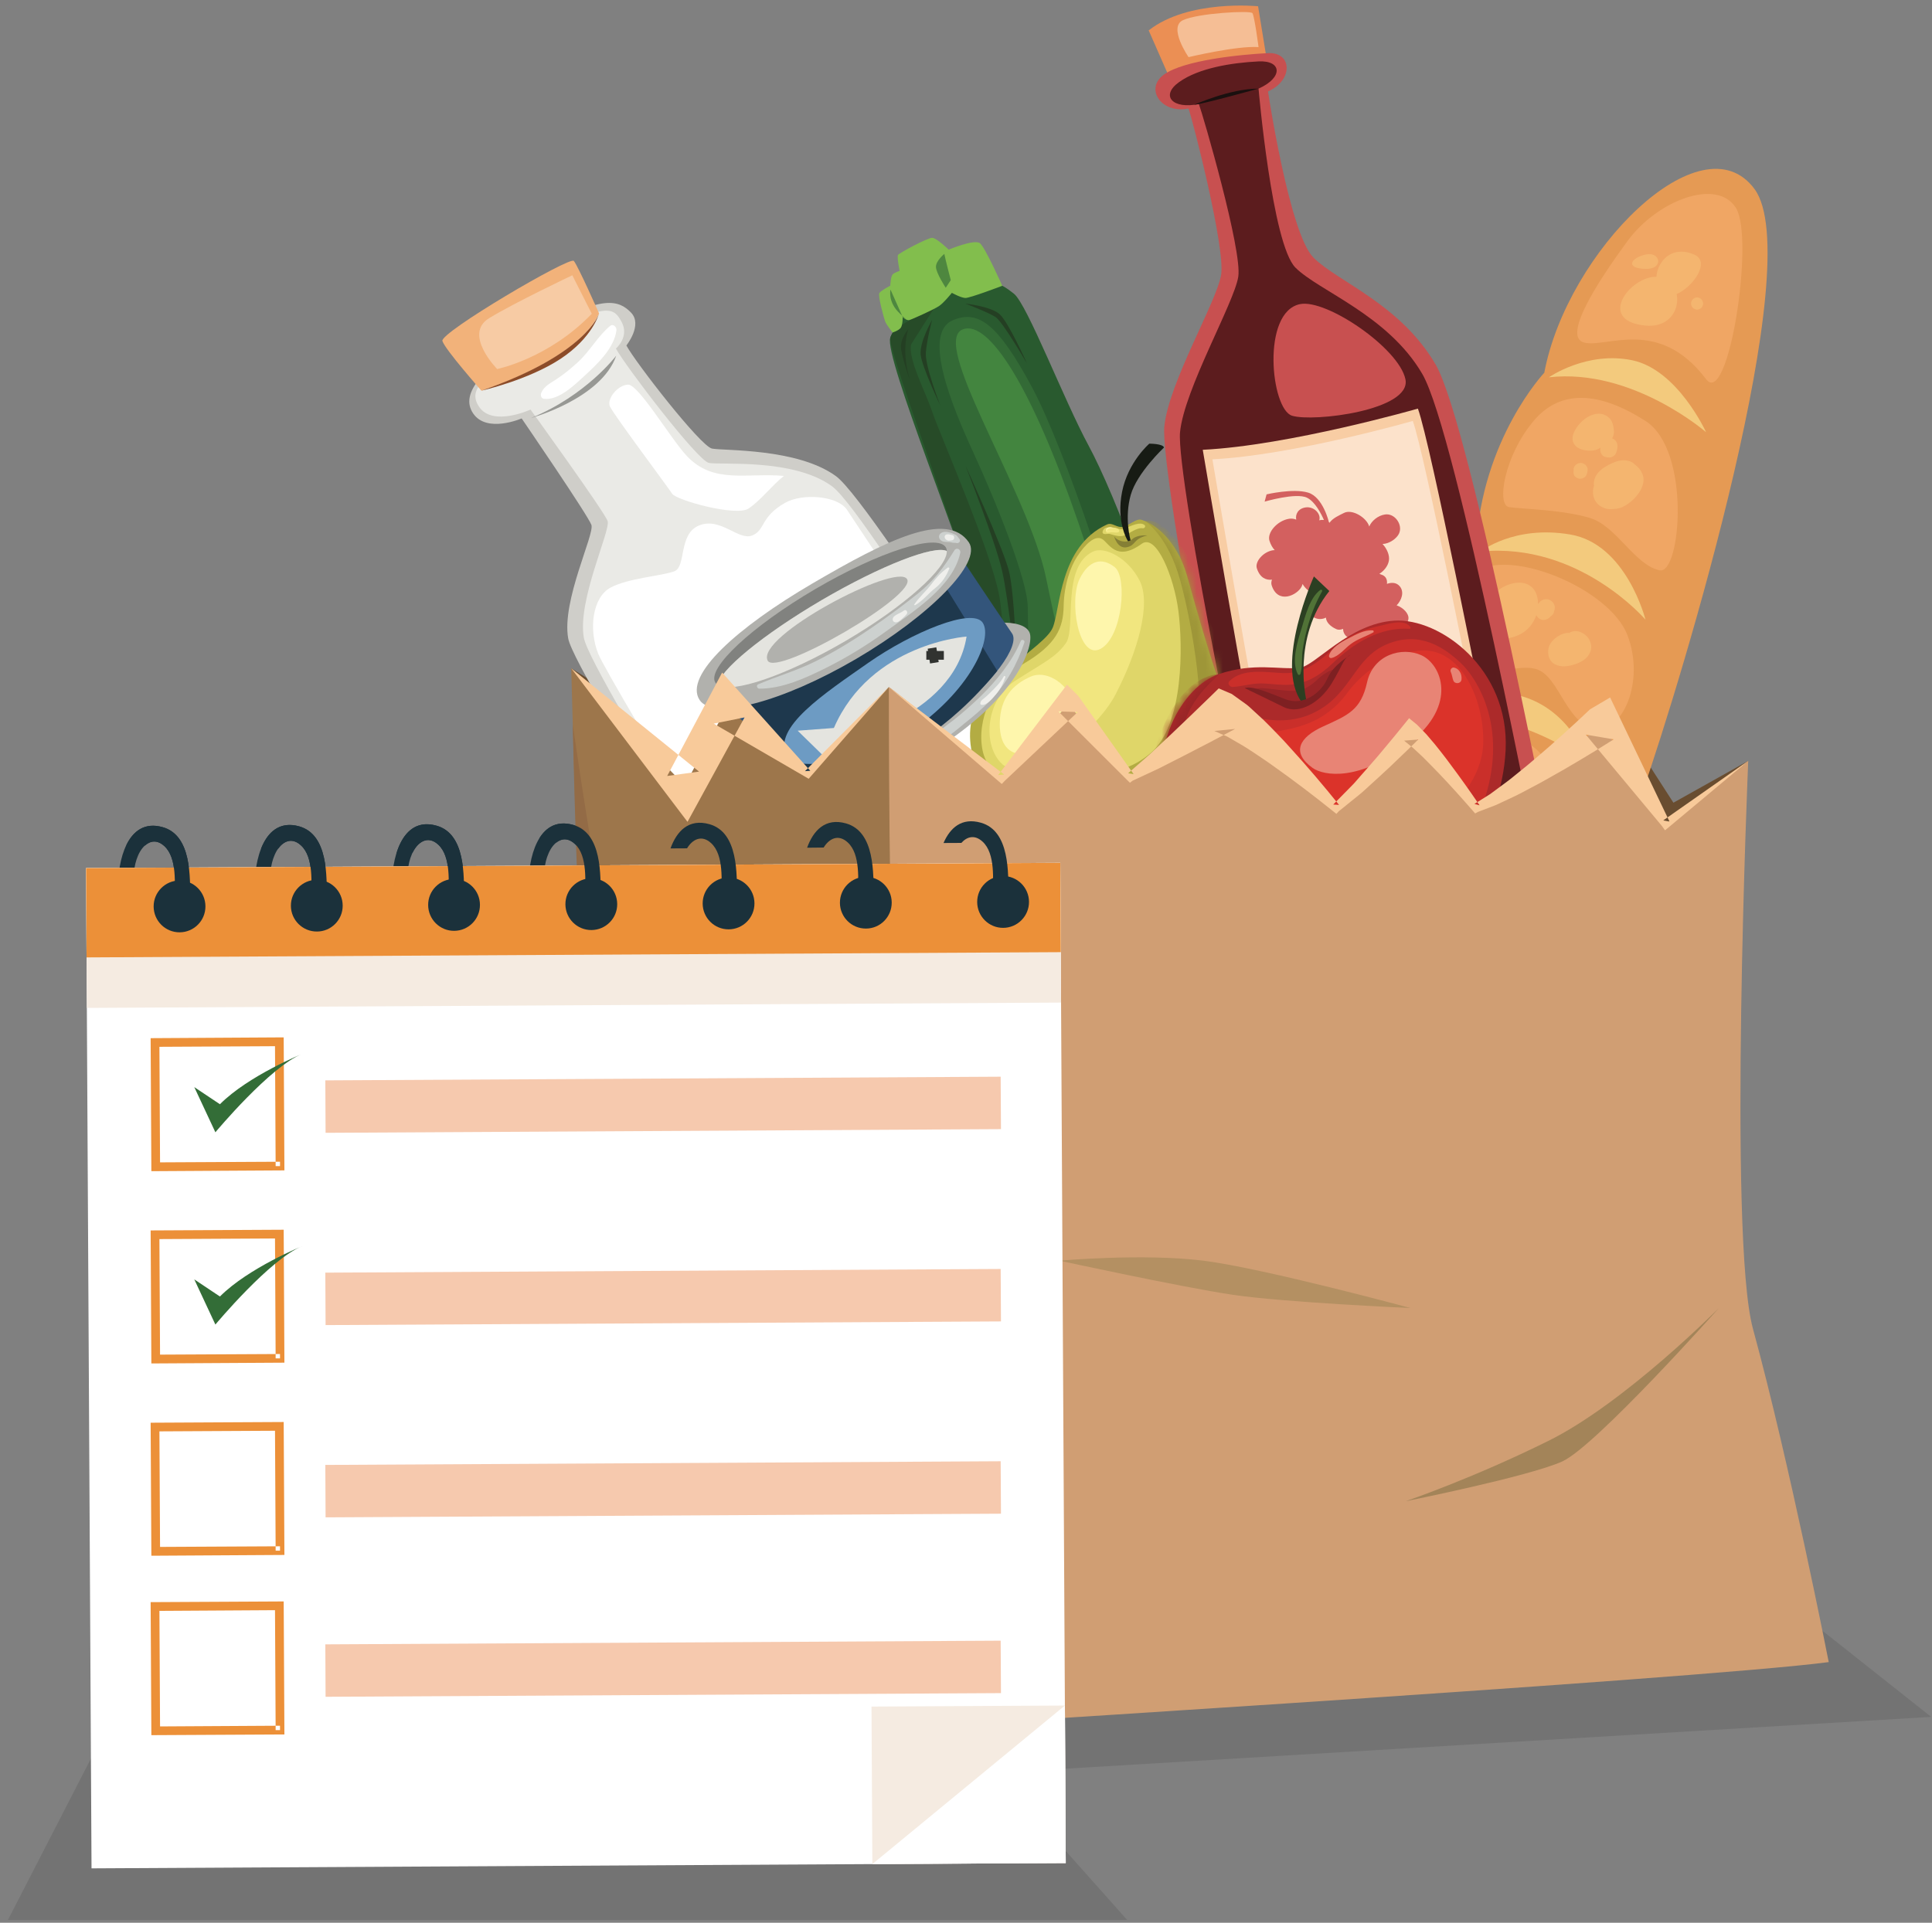 <?xml version="1.0" encoding="UTF-8" standalone="no"?>
<svg width="221px" height="220px" viewBox="0 0 221 220" version="1.1" xmlns="http://www.w3.org/2000/svg" xmlns:xlink="http://www.w3.org/1999/xlink">
    <rect x="0" y="0" width="221" height="220" fill="#808080" stroke="none"/>
    <!-- Generator: sketchtool 3.6.1 (26313) - http://www.bohemiancoding.com/sketch -->
    <title>7BE8AAA9-47BB-4FCC-A92C-7EBDAE244AE0</title>
    <desc>Created with sketchtool.</desc>
    <defs>
        <path id="path-1" d="M16.54,0.848 C16.048,1.058 15.513,1.485 15.114,1.56 C14.744,1.63 14.451,1.52 14.18,1.41 C13.864,1.27 13.579,1.14 13.236,1.3 C7.755,3.81 7.927,10.98 7.038,13.09 C6.367,14.692 2.647,16.842 0.084,19.672 L0.084,32.292 C1.023,33.619 2.075,34.757 2.956,35.65 C5.326,38.06 8.273,36.59 10.522,36.28 C12.771,35.97 13.031,37.93 14.553,37.98 C16.074,38.03 19.225,38.06 22.946,34.55 C26.666,31.03 28.937,26.42 27.269,22.52 C25.601,18.62 23.54,11.21 22.382,7.11 C21.514,4.026 19.529,1.635 17.45,0.848 L16.54,0.848 L16.54,0.848 Z"></path>
        <path id="path-3" d="M37.504,0.42 C37.844,0.936 38.156,1.482 38.434,2.056 L38.434,15.874 C36.156,22.066 31.653,26.76 28.616,27.67 C24.543,28.9 22.991,27.66 22.134,27.56 C21.277,27.45 20.309,29.53 17.094,30.07 C13.879,30.6 4.246,24.15 1.42,16.59 C-1.408,9.04 2.89,1.81 7.018,0.42 C7.018,0.42 7.019,0.42 7.019,0.42 L37.504,0.42 L37.504,0.42 Z"></path>
    </defs>
    <g id="Welcome" stroke="none" stroke-width="1" fill="none" fill-rule="evenodd">
        <g id="2-Giving-is-encouraging-" transform="translate(-913, -658)">
            <g id="screen2_left_vector" transform="translate(913, 657)">
                <g id="Group-68" transform="translate(0.385, 0.715)">
                    <path d="M128.546,219.96 L0.525,219.96 L13.135,195.43 L198.926,179.62 L220.525,196.73 L113.565,203.13 L128.546,219.96" id="Fill-1" fill="#000000" opacity="0.1"></path>
                    <path d="M21.372,103.32 C21.364,100.66 21.544,95.87 18.229,94.93 C14.129,93.76 13.038,99 13.141,101.92 C13.181,103.07 14.961,103.06 14.919,101.91 C14.872,100.57 14.874,99.4 15.418,98.15 C15.985,96.85 17.175,95.96 18.413,97.09 C19.917,98.47 19.589,101.5 19.591,103.33 C19.595,104.48 21.375,104.47 21.372,103.32" id="Fill-3" fill="#1B313B"></path>
                    <path d="M36.998,103.24 C36.99,100.57 37.17,95.79 33.855,94.84 C29.755,93.68 28.664,98.92 28.771,101.84 C28.81,102.98 30.587,102.98 30.546,101.83 C30.498,100.49 30.501,99.31 31.047,98.07 C31.612,96.77 32.802,95.87 34.039,97.01 C35.543,98.38 35.213,101.42 35.22,103.25 C35.224,104.39 37.001,104.38 36.998,103.24" id="Fill-4" fill="#1B313B"></path>
                    <path d="M52.699,103.15 C52.691,100.49 52.874,95.7 49.556,94.76 C45.456,93.59 44.365,98.83 44.469,101.75 C44.511,102.9 46.288,102.89 46.246,101.74 C46.199,100.4 46.204,99.23 46.745,97.98 C47.312,96.69 48.503,95.79 49.74,96.92 C51.244,98.3 50.916,101.33 50.921,103.16 C50.924,104.31 52.702,104.3 52.699,103.15" id="Fill-5" fill="#1B313B"></path>
                    <path d="M68.325,103.07 C68.317,100.4 68.497,95.62 65.182,94.67 C61.085,93.51 59.991,98.75 60.098,101.67 C60.137,102.81 61.916,102.81 61.873,101.66 C61.825,100.32 61.827,99.14 62.374,97.9 C62.939,96.6 64.129,95.7 65.366,96.84 C66.87,98.21 66.541,101.25 66.547,103.08 C66.551,104.22 68.328,104.21 68.325,103.07" id="Fill-6" fill="#1B313B"></path>
                    <path d="M83.914,102.98 C83.91,100.32 84.089,95.53 80.774,94.59 C76.674,93.42 75.58,98.66 75.687,101.58 C75.726,102.73 77.506,102.72 77.464,101.57 C77.417,100.23 77.419,99.06 77.961,97.81 C78.528,96.52 79.719,95.62 80.958,96.75 C82.463,98.12 82.133,101.16 82.137,102.99 C82.14,104.14 83.917,104.13 83.914,102.98" id="Fill-7" fill="#1B313B"></path>
                    <path d="M99.541,102.9 C99.536,100.23 99.713,95.45 96.397,94.5 C92.3,93.34 91.21,98.58 91.313,101.5 C91.353,102.64 93.132,102.64 93.091,101.49 C93.041,100.15 93.046,98.97 93.59,97.73 C94.154,96.43 95.345,95.54 96.581,96.67 C98.086,98.04 97.759,101.08 97.763,102.91 C97.766,104.05 99.544,104.04 99.541,102.9" id="Fill-8" fill="#1B313B"></path>
                    <path d="M114.966,102.82 C114.958,100.15 115.14,95.36 111.822,94.42 C107.725,93.25 106.635,98.49 106.738,101.42 C106.778,102.56 108.554,102.55 108.513,101.41 C108.466,100.07 108.471,98.89 109.015,97.64 C109.579,96.35 110.77,95.45 112.006,96.58 C113.511,97.96 113.184,100.99 113.188,102.82 C113.191,103.97 114.968,103.96 114.966,102.82" id="Fill-9" fill="#1B313B"></path>
                    <path d="M199.594,87.34 L191.036,92.13 L185.257,83.16 L179.77,92.73 L189.682,98.83 L199.594,87.34" id="Fill-10" fill="#694D30"></path>
                    <path d="M64.958,76.75 L77.94,84.81 L84.758,75.58 L95.276,96.18 C95.276,96.18 79.921,101.69 64.958,76.75" id="Fill-11" fill="#694D30"></path>
                    <path d="M162.4,126.12 C172.778,128.81 182.332,105.76 187.315,91.46 C192.298,77.16 206.381,30.147 200.314,21.915 C194.248,13.682 178.866,29.064 176.266,42.93 C176.266,42.93 169.117,50.51 168.467,62.86 C168.467,62.86 161.75,68.06 162.4,80.84 C162.4,80.84 156.767,89.73 158.5,99.04 C158.5,99.04 149.834,122.87 162.4,126.12" id="Fill-12" fill="#E59A54"></path>
                    <path d="M176.792,43.456 C176.792,43.456 181.125,40.423 186.325,41.506 C191.524,42.589 194.774,49.74 194.774,49.74 C194.774,49.74 186.325,42.372 176.792,43.456" id="Fill-13" fill="#F3CA7D"></path>
                    <path d="M168.992,63.39 C168.992,63.39 172.77,60.35 179.223,61.44 C185.675,62.52 187.841,71.19 187.841,71.19 C187.841,71.19 180.258,62.3 168.992,63.39" id="Fill-14" fill="#F3CA7D"></path>
                    <path d="M162.926,81.37 C162.926,81.37 175.925,74.22 181.558,87.87 C181.558,87.87 175.709,82.24 162.926,81.37" id="Fill-15" fill="#F3CA7D"></path>
                    <path d="M158.5,99.04 C158.5,99.04 169.55,95.37 171.716,104.57 C171.716,104.57 167.6,100.13 158.5,99.04" id="Fill-16" fill="#F3CA7D"></path>
                    <path d="M194.774,43.672 C197.319,47.038 200.352,27.541 198.186,24.074 C196.019,20.608 189.196,23.207 185.783,27.865 C182.37,32.524 178.254,38.871 180.854,39.489 C183.453,40.107 189.379,36.537 194.774,43.672" id="Fill-17" fill="#F0A664"></path>
                    <path d="M189.48,65.54 C191.875,66.01 193.096,51.8 187.841,48.45 C182.587,45.089 178.129,44.772 175.041,48.45 C171.67,52.46 170.78,58.09 172.242,58.31 C173.704,58.52 178.439,58.62 181.488,59.55 C184.537,60.47 186.623,64.97 189.48,65.54" id="Fill-18" fill="#F0A664"></path>
                    <path d="M182.224,83.68 C185.172,84.03 187.815,78.32 185.783,72.97 C183.751,67.62 172.178,62.84 168.257,65.82 C164.336,68.8 163.662,74.88 165.108,76.88 C166.554,78.89 172.872,75.96 175.454,76.88 C178.037,77.8 178.828,83.28 182.224,83.68" id="Fill-19" fill="#F0A664"></path>
                    <path d="M175.453,100.8 C177.609,100.89 181.558,87.21 172.242,84.29 C162.926,81.37 161.239,86.04 160.972,90.15 C160.705,94.27 161.829,97.01 164.408,96.18 C166.988,95.35 171.137,100.62 175.453,100.8" id="Fill-20" fill="#F0A664"></path>
                    <path d="M159.296,122.33 C162.858,124.86 173.949,113.12 173.299,109.44 C172.649,105.75 164.272,100.35 160.055,102.11 C155.837,103.88 156.409,120.28 159.296,122.33" id="Fill-21" fill="#F0A664"></path>
                    <path d="M187.841,37.539 C192.138,37.949 192.527,32.537 189.48,31.989 C186.432,31.44 181.938,36.976 187.841,37.539" id="Fill-22" fill="#F4B56F"></path>
                    <path d="M193.419,29.412 C196.008,30.528 191.282,35.473 189.682,33.791 C188.082,32.108 189.845,27.871 193.419,29.412" id="Fill-23" fill="#F4B56F"></path>
                    <path d="M187.841,31.053 C189.981,31.11 189.575,29.009 187.841,29.412 C186.107,29.816 185.513,30.99 187.841,31.053" id="Fill-24" fill="#F4B56F"></path>
                    <path d="M193.451,34.389 C193.624,34.288 193.865,34.288 194.037,34.389 C194.274,34.494 194.435,34.76 194.435,35.015 C194.435,35.392 194.121,35.706 193.744,35.706 C193.368,35.706 193.054,35.392 193.054,35.015 C193.054,34.76 193.214,34.494 193.451,34.389" id="Fill-25" fill="#F4B56F"></path>
                    <path d="M179.534,50.12 C179.94,48.56 182.203,46.745 183.676,48.09 C184.092,48.47 184.177,49.05 184.228,49.57 C184.259,49.89 184.173,50.18 184.022,50.44 C184.133,50.48 184.239,50.54 184.336,50.63 C184.788,51.01 184.656,51.73 184.43,52.2 C184.299,52.46 183.959,52.64 183.67,52.63 C183.539,52.63 183.409,52.6 183.28,52.58 C182.798,52.48 182.599,51.95 182.683,51.52 L182.688,51.51 C182.043,51.97 181.123,51.92 180.411,51.66 C179.76,51.43 179.352,50.82 179.534,50.12" id="Fill-26" fill="#F4B56F"></path>
                    <path d="M184.507,58.49 C184.807,58.47 184.03,58.57 184.507,58.49" id="Fill-27" fill="#F4B56F"></path>
                    <path d="M181.928,55.93 L181.949,55.87 C181.922,55.65 181.933,55.43 181.987,55.2 C182.247,54.12 183.479,53.48 184.422,53.12 C185.133,52.85 186.117,52.85 186.659,53.47 C187.012,53.71 187.307,54.07 187.498,54.54 C187.965,55.69 186.98,57.05 186.131,57.71 C185.764,58 185.355,58.29 184.896,58.41 C184.772,58.45 184.644,58.48 184.512,58.49 L184.507,58.49 C184.45,58.49 184.358,58.5 184.204,58.52 C184.1,58.53 183.998,58.54 183.894,58.54 C183.632,58.55 183.348,58.51 183.102,58.41 C182.053,58.01 181.626,56.99 181.928,55.93" id="Fill-28" fill="#F4B56F"></path>
                    <path d="M179.624,54.13 L179.614,54.06 C179.593,53.62 179.997,53.25 180.42,53.25 C180.838,53.25 181.254,53.62 181.226,54.06 C181.206,54.38 181.09,54.81 180.766,54.96 C180.423,55.13 180.136,55.09 179.837,54.85 C179.625,54.69 179.567,54.38 179.624,54.13" id="Fill-29" fill="#F4B56F"></path>
                    <path d="M169.035,69.46 C169.383,68.94 169.882,68.62 170.427,68.37 C171.823,66.7 175.09,66.1 175.512,68.85 C175.54,69.03 175.552,69.22 175.554,69.4 C175.624,69.31 175.7,69.22 175.777,69.13 C176.066,68.82 176.616,68.74 176.976,68.98 L177.177,69.13 L177.322,69.32 L177.33,69.33 L177.429,69.56 L177.445,69.62 L177.452,69.65 L177.465,69.78 L177.467,69.81 L177.463,69.86 C177.458,69.98 177.432,70.1 177.385,70.22 C177.369,70.38 177.299,70.55 177.162,70.68 L176.969,70.82 C176.793,71.06 176.487,71.22 176.195,71.22 C175.807,71.22 175.517,70.99 175.352,70.67 C175.031,71.63 174.345,72.47 173.404,72.91 C172.074,73.55 169.901,73.74 169.016,72.27 C168.495,71.41 168.47,70.31 169.035,69.46" id="Fill-30" fill="#F4B56F"></path>
                    <path d="M176.747,74.46 C176.85,73.87 177.398,73.36 177.873,73.06 C178.246,72.82 178.694,72.68 179.126,72.7 C179.216,72.64 179.311,72.59 179.411,72.56 C179.999,72.35 180.667,72.64 181.089,73.05 C181.539,73.49 181.771,74.21 181.55,74.82 C181.246,75.65 180.484,76.06 179.679,76.32 C178.95,76.54 178.184,76.66 177.48,76.29 C176.796,75.94 176.624,75.16 176.747,74.46" id="Fill-31" fill="#F4B56F"></path>
                    <path d="M169.181,87.24 C170.128,87.12 171.07,87.87 171.603,88.66 C171.847,88.05 172.299,87.55 173.011,87.43 C173.874,87.28 174.508,87.68 174.988,88.27 C175.104,88.39 175.214,88.52 175.315,88.66 C175.515,88.95 175.667,89.29 175.776,89.66 C175.841,89.81 175.901,89.96 175.956,90.1 C176.289,90.98 176.368,92.34 175.62,92.94 C175.507,93.2 175.371,93.45 175.207,93.66 C174.532,94.54 173.285,94.19 172.649,93.5 C172.306,93.13 172.055,92.71 171.868,92.27 C171.011,94.2 168.453,93.2 167.489,91.81 C166.318,90.12 166.978,87.51 169.181,87.24" id="Fill-32" fill="#F4B56F"></path>
                    <path d="M166.284,89.5 C166.896,89.5 167.08,90.3 166.586,90.62 C166.396,90.74 166.172,90.74 165.981,90.62 C165.488,90.3 165.671,89.5 166.284,89.5" id="Fill-33" fill="#F4B56F"></path>
                    <path d="M160.974,107.21 C161.013,107.01 161.082,106.82 161.163,106.63 C161.219,106.31 161.327,105.98 161.458,105.69 C161.69,105.17 162.106,104.7 162.604,104.32 C162.96,103.84 163.449,103.46 164.034,103.25 C165.057,102.88 166.534,103.43 167.068,104.37 C167.469,105.08 167.288,105.83 166.901,106.46 L167.096,106.46 C167.473,106.5 167.792,106.75 167.792,107.16 C167.792,107.57 167.473,107.82 167.096,107.86 C166.878,107.88 166.692,107.83 166.524,107.71 L166.444,107.64 L166.432,107.63 L166.438,107.63 C166.333,107.54 166.269,107.41 166.244,107.28 C165.802,107.71 165.198,108.15 164.545,108.44 C164.053,108.79 163.517,109.06 162.978,109.17 C161.648,109.45 160.717,108.52 160.974,107.21" id="Fill-34" fill="#F4B56F"></path>
                    <path d="M144.662,7.988 L143.525,1.001 C143.525,1.001 135.563,0.188 131.013,3.763 L133.938,10.425 L144.662,7.988" id="Fill-35" fill="#EB8F54"></path>
                    <path d="M144.662,6.363 C147.426,6.225 147.587,9.45 144.662,10.75 C144.662,10.75 147.1,26.999 149.862,29.762 C152.624,32.524 159.774,35.052 163.836,41.994 C167.898,48.94 177.756,100.61 178.677,104.83 C179.598,109.06 148.4,122.54 144.662,111.82 C140.925,101.09 132.313,54.13 132.801,49.1 C133.288,44.061 138.813,34.799 139.3,31.711 C139.788,28.624 136.05,14 135.563,12.7 C132.476,13.35 130.486,10.425 132.781,8.8 C135.075,7.176 141.412,6.526 144.662,6.363" id="Fill-36" fill="#C85050"></path>
                    <path d="M143.579,7.311 C146.263,7.176 146.42,9.163 143.579,10.425 C143.579,10.425 145.119,28.225 147.802,30.908 C150.484,33.591 158.357,36.317 162.303,43.058 C166.248,49.8 175.545,98.68 176.439,102.78 C177.333,106.88 149.846,118.96 146.216,108.54 C142.587,98.13 134.125,54.63 134.598,49.74 C135.072,44.847 140.787,34.947 141.26,31.948 C141.734,28.95 137.225,13.448 136.752,12.185 C133.753,12.817 132.287,11.238 134.516,9.659 C136.744,8.081 140.423,7.469 143.579,7.311" id="Fill-37" fill="#5C1C1E"></path>
                    <path d="M161.808,47.038 C161.808,47.038 147.109,51.26 137.197,51.75 C137.197,51.75 142.604,83.71 143.579,87.61 C144.446,89.56 167.086,85.01 169.361,82.08 C169.361,82.08 163.283,51.1 161.808,47.038" id="Fill-38" fill="#F8CDA4"></path>
                    <path d="M161.223,48.45 C161.223,48.45 147.532,52.38 138.301,52.84 C138.301,52.84 143.337,82.6 144.245,86.23 C145.052,88.05 166.138,83.81 168.257,81.09 C168.257,81.09 162.596,52.23 161.223,48.45" id="Fill-39" fill="#FCE2CB"></path>
                    <path d="M155.342,73.13 L155.388,73.1 L155.394,73.12 L155.342,73.13 L155.342,73.13 Z M143.385,65.31 C143.732,66.39 144.43,66.69 145.116,66.61 C145.035,66.83 145.015,67.05 145.078,67.25 C145.795,69.48 148.023,68.38 148.514,67.39 C148.56,67.29 148.589,67.2 148.611,67.1 C148.918,67.63 149.434,68.05 149.719,68.07 C149.826,68.08 149.942,68.08 150.062,68.08 C149.799,68.23 149.566,68.45 149.401,68.73 C148.475,70.31 150.097,71.58 151.285,70.95 C151.317,71.49 151.807,71.97 152.473,72.27 C152.708,72.38 152.979,72.35 153.247,72.24 C153.26,72.91 153.834,73.56 154.819,73.32 L155.026,73.26 C154.714,73.43 154.476,73.73 154.44,74.1 C154.355,74.98 155.035,75.93 155.651,75.88 C155.901,75.87 156.107,75.82 156.277,75.74 C155.849,76.51 156.437,77.7 157.712,77.39 C158.908,77.09 159.023,76.32 158.644,75.76 C159.179,75.55 159.643,75.14 159.837,74.75 C160.178,74.05 159.823,73.18 159.197,72.77 C159.848,72.51 160.602,71.84 160.72,71.12 C160.823,70.49 160.096,69.79 159.375,69.55 C159.946,68.96 160.274,68.03 159.741,67.38 C159.385,66.94 158.834,66.89 158.266,67.09 C158.341,66.5 158.038,66.15 157.621,66.03 L157.402,65.94 C157.963,65.58 158.384,65.03 158.489,64.44 C158.601,63.8 158.243,63.04 157.764,62.53 C158.554,62.5 159.363,61.91 159.636,61.36 C160.129,60.36 159.18,58.98 158.049,59.15 C157.228,59.27 156.493,59.9 156.242,60.53 C155.941,59.49 154.277,58.5 153.36,58.97 C152.762,59.27 152.063,59.57 151.699,60.1 L151.623,60.02 C151.623,60.02 150.965,57.17 149.254,56.65 C147.542,56.13 144.498,56.85 144.498,56.85 L144.275,57.68 C144.275,57.68 147.879,56.62 149.116,57.23 C150.057,57.68 150.769,59.12 151.056,59.78 C150.887,59.76 150.706,59.77 150.521,59.82 C150.763,59.09 149.919,58.21 148.98,58.34 C148.092,58.46 147.767,59.15 147.89,59.74 C147.64,59.64 147.369,59.6 147.088,59.64 C145.714,59.85 144.531,61.24 144.828,62.16 C144.98,62.63 145.188,62.98 145.43,63.23 L145.247,63.24 C144.115,63.41 143.141,64.55 143.385,65.31 L143.385,65.31 Z" id="Fill-40" fill="#D3605F"></path>
                    <path d="M143.579,10.425 C143.579,10.425 137.425,12.143 136.213,12.278 C136.213,12.278 140.285,10.425 143.579,10.425" id="Fill-41" fill="#1A100F"></path>
                    <path d="M148.33,35.081 C151.344,34.475 159.629,40.116 160.38,43.672 C161.13,47.23 149.836,48.61 147.408,47.85 C144.979,47.094 143.884,35.976 148.33,35.081" id="Fill-42" fill="#C85050"></path>
                    <path d="M143.579,5.673 C143.579,5.673 143.112,2.111 142.877,1.786 C142.641,1.461 136.629,1.786 134.923,2.599 C133.217,3.411 135.573,6.823 135.573,6.823 C135.573,6.823 141.104,5.499 143.579,5.673" id="Fill-43" fill="#F5BE95"></path>
                    <path d="M126.878,102.09 C126.878,102.09 99.682,58 95.246,54.77 C90.811,51.53 82.369,51.88 81.057,51.61 C79.744,51.34 72.284,41.723 71.266,39.813 C71.266,39.813 73.157,37.459 71.798,36.051 C70.439,34.643 68.458,33.911 61.637,38.095 C54.815,42.278 52.173,45.26 53.732,47.58 C55.291,49.9 59.286,48.16 59.286,48.16 C59.286,48.16 66.898,59.28 67.267,60.35 C67.637,61.43 63.844,69.04 64.61,73.33 C65.375,77.62 93.281,120.87 94.944,123.08 C96.607,125.29 124.669,121.68 126.878,102.09" id="Fill-44" fill="#CFCEC9"></path>
                    <path d="M124.453,101.81 C124.453,101.81 99.221,59.16 94.786,55.92 C90.351,52.69 82.013,53.52 80.701,53.25 C79.388,52.98 71.088,42.075 70.07,40.166 C70.07,40.166 71.654,38.822 70.713,37.107 C69.973,35.757 69.252,34.529 62.431,38.712 C55.61,42.896 52.857,44.509 54.417,46.83 C55.976,49.15 60.301,47.148 60.301,47.148 C60.301,47.148 68.75,58.83 69.119,59.9 C69.489,60.98 65.636,68.97 66.402,73.26 C67.167,77.55 94.115,119.81 95.778,122.02 C97.441,124.23 122.245,121.4 124.453,101.81" id="Fill-45" fill="#EAEAE6"></path>
                    <path d="M96.465,58.56 C96.465,58.56 122.752,98.1 124.453,101.81 C126.155,105.52 118.06,113.67 114.386,116.32 C110.712,118.96 98.882,121.29 96.686,120.62 C94.49,119.96 69.182,77.95 68.046,75.09 C66.91,72.23 67.418,68.63 69.433,67.53 C71.447,66.43 75.367,66.18 76.755,65.65 C78.142,65.12 77.178,61.36 79.603,60.4 C82.028,59.43 84.094,62.16 85.64,61.56 C87.187,60.95 86.549,59.45 89.416,57.82 C91.365,56.71 95.316,56.98 96.465,58.56" id="Fill-46" fill="#FFFFFF"></path>
                    <path d="M70.103,40.982 C70.103,40.982 66.659,45.555 60.341,48.12 C60.341,48.12 68.409,45.914 70.103,40.982" id="Fill-47" fill="#979894"></path>
                    <path d="M68.143,36.151 C68.143,36.151 65.727,30.69 65.255,30.14 C64.784,29.59 49.937,38.332 50.221,39.296 C50.504,40.26 54.683,44.985 54.683,44.985 C54.683,44.985 65.604,41.654 68.143,36.151" id="Fill-48" fill="#F2B27A"></path>
                    <path d="M61.528,45.23 C61.865,44.472 62.512,44.167 63.195,43.721 C64.105,43.126 64.947,42.437 65.746,41.7 C67.101,40.45 68,38.741 69.407,37.58 C69.769,37.281 70.177,37.73 70.13,38.089 C69.87,40.086 68.016,41.865 66.607,43.164 C65.426,44.253 63.554,46.125 61.841,45.919 C61.515,45.88 61.414,45.485 61.528,45.23" id="Fill-49" fill="#FFFFFF"></path>
                    <path d="M89.289,54.74 C85.053,54.35 81.236,55.72 78.174,52.45 C76.34,50.5 72.648,44.237 71.45,44.295 C70.252,44.354 69.016,45.923 69.376,46.775 C69.736,47.63 76.035,56.04 76.504,56.78 C76.973,57.52 83.823,59.41 85.223,58.48 C86.624,57.56 87.983,55.75 89.289,54.74" id="Fill-50" fill="#FFFFFF"></path>
                    <path d="M67.309,36.186 L65.081,31.783 C65.081,31.783 58.586,34.851 55.572,36.687 C52.557,38.522 56.485,42.509 56.485,42.509 C56.485,42.509 62.365,41.326 67.309,36.186" id="Fill-51" fill="#F7CBA4"></path>
                    <path d="M68.143,36.151 C68.143,36.151 66.779,40.792 54.683,44.985 C54.683,44.985 60.048,43.777 63.732,41.345 C67.416,38.912 68.143,36.151 68.143,36.151" id="Fill-52" fill="#8C4C29"></path>
                    <path d="M109.681,32.65 C112.67,31.964 114.056,32.658 115.593,33.888 C117.13,35.118 121.273,45.978 124.159,51.31 C127.046,56.63 133.658,73.29 134.011,81.96 C134.365,90.64 132.729,98.56 130.8,100.37 C128.872,102.18 125.467,103.77 123.219,104.1 C120.971,104.43 113.752,103.71 112.8,100.31 C111.848,96.9 112.654,74.36 111.312,69.04 C109.97,63.72 100.716,41.037 101.45,38.958 C102.184,36.879 104.644,33.806 109.681,32.65" id="Fill-53" fill="#295A2F"></path>
                    <path d="M108.608,36.926 C111.567,35.669 113.801,37.438 117.634,44.533 C121.467,51.63 128.032,71.65 128.215,74.84 C128.397,78.03 128.857,94.45 128.22,96.46 C127.583,98.46 120.919,100.37 119.34,99.05 C117.762,97.73 117.199,72.84 117.179,69.73 C117.158,66.62 113.463,57.5 110.992,52.14 C108.521,46.774 105.064,38.431 108.608,36.926" id="Fill-54" fill="#336A36"></path>
                    <path d="M121.078,101.61 C121.078,101.61 116.302,100.4 115.91,98.81 C115.517,97.23 114.857,73.57 113.914,68.43 C112.971,63.3 106.949,49.54 106.247,47.39 C105.545,45.247 103.423,41.309 103.851,39.661 L106.403,35.652 C106.403,35.652 101.752,37.392 101.45,38.958 C101.148,40.524 111.326,67.18 111.623,70.85 C111.92,74.53 111.733,99.96 113.272,101.26 C114.811,102.56 120.697,104.8 123.008,104.13 C125.32,103.45 121.078,101.61 121.078,101.61" id="Fill-55" fill="#274B28"></path>
                    <path d="M108.135,28.85 C108.135,28.85 111.096,27.603 111.716,28.12 C112.335,28.636 114.265,32.985 114.265,32.985 C114.265,32.985 110.553,34.402 110.034,34.379 C109.515,34.356 108.499,33.791 108.499,33.791 C108.499,33.791 107.577,34.944 107.01,35.317 C106.443,35.69 103.914,36.848 103.605,36.911 C103.296,36.974 102.874,36.557 102.874,36.557 C102.874,36.557 102.89,37.507 102.632,37.817 C102.374,38.127 101.716,38.331 101.716,38.331 C101.716,38.331 101.012,37.44 100.874,37.082 C100.737,36.724 100.011,34.107 100.207,33.81 C100.404,33.512 101.452,32.977 101.452,32.977 C101.452,32.977 101.498,31.939 101.707,31.703 C101.916,31.468 102.521,31.28 102.521,31.28 C102.521,31.28 102.194,29.675 102.341,29.452 C102.489,29.229 105.732,27.475 106.251,27.497 C106.77,27.52 108.135,28.85 108.135,28.85" id="Fill-56" fill="#82BE4D"></path>
                    <path d="M106.237,36.889 C106.237,36.889 104.763,39.44 104.93,40.885 C105.096,42.331 107.169,46.667 107.169,46.667 C107.169,46.667 105.405,42.139 105.522,40.636 C105.638,39.133 106.237,36.889 106.237,36.889" id="Fill-57" fill="#243F23"></path>
                    <path d="M110.036,35.021 C110.036,35.021 112.929,35.332 113.945,36.218 C114.962,37.104 117.093,41.878 117.093,41.878 C117.093,41.878 114.319,37.106 113.502,36.565 C112.684,36.025 110.036,35.021 110.036,35.021" id="Fill-58" fill="#243F23"></path>
                    <path d="M110.056,53.57 C110.056,53.57 113.443,62.14 114.234,65.55 C115.025,68.95 115.949,78.22 115.949,78.22 C115.949,78.22 115.764,68.32 114.994,65.49 C114.223,62.66 110.056,53.57 110.056,53.57" id="Fill-59" fill="#243F23"></path>
                    <path d="M130.681,81.87 C130.681,81.87 130.2,94.91 128.977,97.17 C128.202,98.6 124.021,100.3 124.021,100.3 C124.021,100.3 128.798,98.49 129.387,97.76 C130.697,96.14 130.753,86.49 130.681,81.87" id="Fill-60" fill="#243F23"></path>
                    <path d="M120.971,100.92 C120.971,100.92 118.44,99.9 117.465,97.01 C116.49,94.12 116.631,86.28 116.631,86.28 C116.631,86.28 115.912,93.18 117.002,97.1 C118.092,101.03 120.971,100.92 120.971,100.92" id="Fill-61" fill="#243F23"></path>
                    <path d="M122.56,102.53 C125.275,102.21 127.176,102.06 126.911,102.89 C126.911,102.89 126.438,104.46 125.077,104.24 C125.077,104.24 123.953,105.58 121.685,104.42 C121.685,104.42 119.49,105.46 119.046,103.92 C118.783,103 120.873,102.73 122.56,102.53" id="Fill-62" fill="#AAD18F"></path>
                    <path d="M107.637,29.337 C107.637,29.337 106.67,30.113 106.678,30.819 C106.686,31.524 107.797,33.211 107.797,33.211 L108.373,32.338 C108.373,32.338 107.721,29.834 107.637,29.337" id="Fill-63" fill="#4E873F"></path>
                    <path d="M101.478,33.42 C101.478,33.42 101.126,34.844 102.552,36.161 C103.978,37.478 102.874,36.557 102.874,36.557 L101.478,33.42" id="Fill-64" fill="#4E873F"></path>
                    <path d="M103.505,37.966 C103.505,37.966 102.529,39.06 102.692,40.248 C102.856,41.437 103.755,43.954 103.755,43.954 C103.755,43.954 102.637,40.825 103.505,37.966" id="Fill-65" fill="#243F23"></path>
                    <path d="M109.763,37.966 C112.715,36.86 117.634,44.533 122.969,60.09 C128.895,77.36 127.625,81.47 124.807,81.67 C121.99,81.88 119.775,68.24 119.024,65.34 C116.399,55.23 106.025,39.367 109.763,37.966" id="Fill-66" fill="#43853F"></path>
                    <path d="M128.114,60.56 C128.703,60.45 129.59,59.57 130.195,59.76 C132.365,60.44 134.478,62.9 135.382,66.11 C136.539,70.21 138.6,77.62 140.268,81.52 C141.936,85.42 139.666,90.03 135.946,93.55 C132.225,97.06 129.074,97.03 127.553,96.98 C126.031,96.93 125.771,94.97 123.523,95.28 C121.274,95.59 118.326,97.06 115.956,94.65 C113.587,92.25 109.988,88.08 110.658,83.23 C111.377,78.03 119.045,74.46 120.037,72.1 C120.927,69.98 120.755,62.81 126.236,60.3 C126.874,60.01 127.312,60.71 128.114,60.56" id="Fill-67" fill="#B3AC43"></path>
                </g>
                <g id="Group-71" transform="translate(113.385, 59.715)">
                    <mask id="mask-2" fill="white">
                        <use xlink:href="#path-1"></use>
                    </mask>
                    <g id="Clip-70"></g>
                    <path d="M17.586,0.9 C17.586,0.9 20.225,2.53 21.649,7.8 C23.073,13.07 24.761,23.1 23.257,26.66 C21.752,30.22 17.878,33.43 15.876,33.4 C13.873,33.36 10.378,33.17 8.998,34.17 C7.619,35.17 3.163,36.12 0.084,32.29 C0.084,32.29 1.323,35.97 4.074,37.81 C6.825,39.65 10.247,37.55 11.93,38.68 C13.613,39.81 18.042,40.81 24.182,35.63 C30.322,30.45 31.605,27.91 29.803,22.79 C28.001,17.67 24.336,12.28 24.016,9.18 C23.696,6.07 20.058,0.24 17.586,0.9" id="Fill-69" fill="#9E9638" mask="url(#mask-2)"></path>
                </g>
                <g id="Group-84" transform="translate(111.385, 51.715)">
                    <path d="M11.813,12.99 C12.793,11.49 13.859,10.52 14.653,10.94 C15.447,11.35 16.245,13.66 19.224,11.5 C20.896,10.3 22.918,15.34 23.412,19.19 C23.907,23.03 24.078,32.17 20.255,35.43 C16.433,38.69 13.604,36.9 11.262,38.43 C6.248,41.73 1.693,38.48 1.01,35.14 C0.328,31.8 2.013,27.41 5.737,25.21 C9.461,23.01 10.242,21.13 10.286,18.63 C10.329,16.12 11.117,14.06 11.813,12.99" id="Fill-72" fill="#DFD669"></path>
                    <path d="M13.68,12.38 C14.957,11.8 17.634,13.07 18.977,15.72 C20.319,18.37 18.784,23.77 16.247,28.69 C13.71,33.62 5.608,38.86 3.266,36.72 C0.925,34.58 1.392,29.34 4.647,27.24 C7.902,25.13 9.371,24.54 10.549,22.86 C11.727,21.19 9.991,14.06 13.68,12.38" id="Fill-74" fill="#F1E67F"></path>
                    <path d="M12.13,15.48 C13.195,13.36 14.677,13.02 16.139,14.19 C17.601,15.36 17,22.22 14.494,23.53 C11.987,24.85 10.864,18 12.13,15.48" id="Fill-75" fill="#FEF6AC"></path>
                    <path d="M2.983,31.88 C3.062,29.23 4.366,27.64 6.526,26.7 C8.686,25.76 11.668,28.17 11.697,31.12 C11.726,34.06 2.77,39.11 2.983,31.88" id="Fill-76" fill="#FEF6AC"></path>
                    <path d="M14.737,10.11 C14.859,9.71 15.092,9.63 15.497,9.61 C16.209,9.57 16.646,10.04 17.396,9.71 C17.902,9.49 19.039,8.92 19.538,9.36 C19.712,9.51 19.529,9.76 19.332,9.73 C18.673,9.6 17.756,10.38 17.143,10.58 C16.814,10.68 16.448,10.61 16.122,10.54 C15.939,10.5 15.761,10.43 15.581,10.38 C15.392,10.33 15.116,10.43 14.901,10.38 C14.784,10.36 14.701,10.22 14.737,10.11" id="Fill-77" fill="#DFD669"></path>
                    <path d="M15.104,10.1 C15.142,9.55 16.22,9.57 16.539,9.81 C16.668,9.91 16.696,10.16 16.491,10.2 C16.267,10.25 16.035,10.19 15.807,10.19 C15.614,10.19 15.393,10.3 15.208,10.23 L15.104,10.1" id="Fill-78" fill="#F1E67F"></path>
                    <path d="M15.148,9.84 C15.22,9.68 15.395,9.63 15.559,9.61 C15.703,9.59 15.966,9.66 16.012,9.82 C16.067,10.01 15.825,10.03 15.699,10.02 C15.554,10.01 15.415,10.05 15.274,10.06 C15.156,10.06 15.106,9.94 15.148,9.84" id="Fill-79" fill="#FEF6AC"></path>
                    <path d="M15.239,9.9 C15.392,9.72 15.634,9.7 15.855,9.71 C16.091,9.72 16.391,9.77 16.557,9.96 L16.521,10.09 C16.331,10.15 16.121,10.09 15.931,10.05 C15.722,10.02 15.521,10.07 15.313,10.07 C15.22,10.07 15.182,9.96 15.239,9.9" id="Fill-80" fill="#F1E67F"></path>
                    <path d="M17.556,11.05 C17.556,11.05 16.291,8.95 16.97,5.55 C17.65,2.14 20.081,0.05 20.081,0.05 C20.081,0.05 21.649,0.04 21.763,0.49 C21.763,0.49 18.67,3.39 17.957,5.92 C17.244,8.46 17.857,10.92 17.997,11.27 C18.138,11.61 17.792,11.55 17.556,11.05" id="Fill-81" fill="#171B14"></path>
                    <path d="M19.855,10.55 C19.855,10.55 18.775,10.43 18.165,10.95 C17.555,11.48 16.49,11.26 16.06,10.66 C16.06,10.66 16.435,12.12 17.511,11.9 C18.586,11.68 18.204,10.93 19.855,10.55" id="Fill-82" fill="#857F35"></path>
                    <path d="M37.287,25.69 C39.073,25.49 42.92,20.61 48.117,20.3 C53.314,19.98 61.287,25.78 60.843,35.1 C60.4,44.42 53.69,52.45 49.616,53.67 C45.543,54.9 43.991,53.66 43.134,53.56 C42.277,53.45 41.309,55.54 38.094,56.07 C34.879,56.6 25.246,50.15 22.419,42.59 C19.592,35.03 23.89,27.81 28.017,26.42 C32.145,25.04 34.875,25.95 37.287,25.69" id="Fill-83" fill="#AC2A2A"></path>
                </g>
                <g id="Group-87" transform="translate(132.385, 77.715)">
                    <mask id="mask-4" fill="white">
                        <use xlink:href="#path-3"></use>
                    </mask>
                    <g id="Clip-86"></g>
                    <path d="M7.017,0.42 C7.459,0.39 3.595,2.78 2.819,7.14 C1.954,12 3.908,18.02 10.393,21.98 C20.894,28.4 29.954,28.75 38.434,18.9 C38.434,18.9 37.181,30.5 23.382,33.36 C9.584,36.21 3.654,26.19 0.344,19.27 C-2.967,12.35 1.284,0.82 7.017,0.42" id="Fill-85" fill="#992527" mask="url(#mask-4)"></path>
                </g>
                <g id="Group-122" transform="translate(59.385, 60.715)">
                    <path d="M100.997,41.8 C103.481,41.63 107.841,39.84 110.469,31.63 C113.097,23.42 109.585,17.91 107.717,16.15 C105.849,14.39 103.027,12.42 99.278,13.99 C95.53,15.56 95.24,19.53 91.212,21.68 C87.183,23.82 83.048,22.06 81.462,21.43 C79.875,20.81 76.898,23.77 78.983,30.2 C81.803,38.9 93.849,42.29 100.997,41.8" id="Fill-88" fill="#CA2F2A"></path>
                    <path d="M83.554,28.54 C84.378,31.01 91.371,38.13 98.192,36.88 C105.013,35.63 110.182,30.32 110.284,25.27 C110.387,20.23 107.637,14.31 103.038,14.73 C98.44,15.16 95.716,18.22 94.724,19.57 C89.41,26.77 81.149,21.34 83.554,28.54" id="Fill-90" fill="#DB332A"></path>
                    <path d="M90.762,28.15 C88.332,26.4 89.161,24.67 92.002,23.39 C94.844,22.1 96.291,21.52 96.993,18.36 C97.694,15.2 100.964,14.24 103.212,15.26 C105.461,16.28 107.489,20.89 101.803,25.33 C96.117,29.77 92.014,29.05 90.762,28.15" id="Fill-91" fill="#E88475"></path>
                    <path d="M106.858,18.15 C106.734,17.82 106.713,17.47 106.562,17.15 C106.454,16.92 106.692,16.6 106.946,16.67 C107.235,16.74 107.428,16.88 107.595,17.13 C107.764,17.38 107.833,17.75 107.795,18.04 C107.733,18.53 107.03,18.6 106.858,18.15" id="Fill-92" fill="#E88475"></path>
                    <path d="M81.25,18.22 C82.763,16.71 85.408,17.21 87.33,17.3 C90.281,17.44 91.999,15.39 94.147,13.72 C95.378,12.77 96.943,12.21 98.452,11.89 C99.367,11.7 101.316,11.01 101.953,12.06 C102.003,12.14 101.946,12.23 101.85,12.23 C98.414,12.02 95.444,13.89 93.05,16.18 C91.613,17.55 90.06,18.54 88.032,18.64 C87.092,18.68 86.148,18.54 85.211,18.49 C83.947,18.42 82.846,18.8 81.616,18.89 C81.29,18.91 80.975,18.49 81.25,18.22" id="Fill-93" fill="#CA2F2A"></path>
                    <path d="M92.651,15.26 C92.917,14.39 94.008,13.76 94.777,13.37 C95.653,12.93 96.625,12.34 97.635,12.41 C97.749,12.41 97.797,12.59 97.695,12.65 C96.836,13.13 95.922,13.38 95.112,13.99 C94.43,14.5 93.78,15.36 92.943,15.57 C92.741,15.62 92.589,15.46 92.651,15.26" id="Fill-94" fill="#E88475"></path>
                    <path d="M89.798,20.76 C90.669,20.6 91.462,19.93 92.39,18.89 C93.319,17.85 93.513,17.25 93.407,16.96 C93.301,16.66 92.054,17.32 91.392,17.96 C90.73,18.6 89.834,19.4 88.148,19.33 C86.461,19.26 84.166,18.68 84.17,19.31 C84.174,19.95 88.476,21.01 89.798,20.76" id="Fill-95" fill="#992527"></path>
                    <path d="M90.031,20.33 C90.031,20.33 88.382,13.26 92.676,7.91 L90.911,6.24 C90.911,6.24 86.394,16.26 89.495,20.6 C89.495,20.6 90.288,21.12 90.031,20.33" id="Fill-96" fill="#2C3F22"></path>
                    <path d="M89.502,12.18 C89.925,10.79 90.417,8.68 91.653,7.78 C91.752,7.71 91.916,7.82 91.85,7.94 C91.046,9.36 90.521,10.77 90.1,12.35 C89.897,13.11 89.74,13.88 89.625,14.66 C89.491,15.56 89.625,16.5 89.376,17.37 C89.331,17.53 89.139,17.56 89.062,17.41 C88.308,15.9 89.041,13.69 89.502,12.18" id="Fill-97" fill="#517337"></path>
                    <path d="M95.111,15.22 C95.111,15.22 93.151,16.3 92.449,17.93 C91.746,19.57 89.684,21.08 87.693,20.3 C85.701,19.53 83.819,18.7 82.997,19.02 C82.997,19.02 85.691,20.31 87.466,21.19 C89.242,22.06 91.588,20.68 92.92,18.52 C94.252,16.36 94.289,15.54 95.111,15.22" id="Fill-98" fill="#7E2022"></path>
                    <path d="M55.355,11.53 C55.355,11.53 57.996,11.42 58.418,12.76 C58.84,14.1 57.247,19.7 48.256,25.62 C39.265,31.54 32.881,32.18 29.299,32.14 C26.591,32.1 26.699,29.7 28.108,28.62 C29.516,27.53 55.355,11.53 55.355,11.53" id="Fill-99" fill="#B1B1AD"></path>
                    <path d="M50.694,4.3 C50.694,4.3 54.602,10.18 56.381,12.76 C58.274,15.5 43.923,30.27 28.432,30.27 C27.801,30.27 22.734,20.87 22.734,20.87 C22.734,20.87 43.544,15.89 50.694,4.3" id="Fill-100" fill="#33557B"></path>
                    <path d="M54.692,17.04 L48.581,7.13 C48.581,7.13 31.998,18.37 25.372,20.55 L30.672,30.17 C30.672,30.17 43.672,30.61 54.692,17.04" id="Fill-101" fill="#1E384D"></path>
                    <path d="M20.643,20.38 C22.152,22.69 30.057,20.65 38.562,15.67 C47.066,10.68 52.995,4.62 51.441,2.34 C48.92,-1.34 42.026,2.08 33.521,7.06 C25.017,12.04 18.791,17.56 20.643,20.38" id="Fill-102" fill="#B1B1AD"></path>
                    <path d="M33.883,7.68 C41.168,3.41 47.85,1.28 48.809,2.92 C48.88,3.04 48.913,3.18 48.92,3.33 C47.463,2.63 41.375,4.99 34.624,8.94 C27.873,12.9 22.835,17.05 22.734,18.67 C22.604,18.59 22.5,18.49 22.429,18.37 C21.47,16.73 26.598,11.95 33.883,7.68" id="Fill-103" fill="#81827F"></path>
                    <path d="M34.624,8.94 C41.375,4.99 47.463,2.63 48.92,3.33 C49.002,5.25 44.107,9.65 37.356,13.61 C30.605,17.56 24.374,19.68 22.734,18.67 C22.835,17.05 27.873,12.9 34.624,8.94" id="Fill-104" fill="#E4E4DF"></path>
                    <path d="M44.356,6.52 C43.022,4.69 27.003,13.14 28.432,15.88 C29.407,17.74 45.691,8.35 44.356,6.52" id="Fill-105" fill="#B1B1AD"></path>
                    <path d="M44.434,24.21 C51.689,19.39 54.214,13.3 53.023,11.53 C51.831,9.77 44.958,12.62 39.945,16.12 C34.932,19.63 28.944,23.55 30.599,26.73 C31.861,29.16 40.977,26.51 44.434,24.21" id="Fill-106" fill="#6D9BC3"></path>
                    <path d="M51.181,13.12 C51.181,13.12 40.213,13.88 36.002,23.58 L31.861,23.89 L35.257,27.21 L36.388,25.17 C36.388,25.17 49.664,22.54 51.181,13.12" id="Fill-107" fill="#E4E4DF"></path>
                    <path d="M46.733,14.51 L47.004,16.2 L47.992,16.04 L47.721,14.35" id="Fill-108" fill="#313330"></path>
                    <path d="M46.577,15.77 L48.581,15.77 L48.581,14.77 L46.577,14.77 L46.577,15.77 Z" id="Fill-109" fill="#313330"></path>
                    <path d="M27.335,18.59 C29.523,17.65 31.784,17.01 33.93,15.94 C36.173,14.82 38.319,13.49 40.386,12.07 C42.167,10.85 43.925,9.55 45.612,8.2 C47.407,6.76 48.595,5.18 49.792,3.25 C50.016,2.88 50.546,3.13 50.461,3.53 C49.631,7.45 44.989,10.31 41.984,12.51 C39.793,14.1 37.481,15.52 35.055,16.73 C32.761,17.87 30.071,19.1 27.468,19.08 C27.225,19.08 27.081,18.69 27.335,18.59" id="Fill-110" fill="#CDD1CF"></path>
                    <path d="M48.162,1.36 C48.476,1.04 48.958,1.13 49.355,1.24 C49.54,1.3 49.72,1.38 49.895,1.46 C50.114,1.56 50.177,1.74 50.331,1.91 C50.591,2.19 50.266,2.54 49.949,2.4 L49.618,2.39 C49.482,2.35 49.35,2.33 49.21,2.31 C48.847,2.28 48.42,2.34 48.162,2.03 C47.992,1.83 47.972,1.56 48.162,1.36" id="Fill-111" fill="#CDD1CF"></path>
                    <path d="M47.419,24.76 C47.946,23.86 48.871,23.32 49.683,22.68 C50.752,21.84 51.771,20.94 52.741,20 C54.596,18.18 56.369,16.02 57.39,13.61 C57.489,13.38 57.876,13.54 57.798,13.78 C56.96,16.33 55.751,18.47 53.891,20.43 C52.959,21.41 51.911,22.29 50.854,23.13 C49.9,23.9 48.899,24.86 47.677,25.1 C47.486,25.14 47.313,24.95 47.419,24.76" id="Fill-112" fill="#CDD1CF"></path>
                    <path d="M45.181,9.47 C45.735,8.63 46.49,7.99 47.097,7.2 C47.703,6.4 48.261,5.77 49.084,5.19 L49.226,5.3 C48.849,6.22 48.387,6.95 47.588,7.58 C46.764,8.22 46.191,9.03 45.264,9.55 L45.181,9.47" id="Fill-113" fill="#EFEFEC"></path>
                    <path d="M43.269,10.56 C43.524,10.43 43.784,10.32 44.019,10.14 C44.274,9.95 44.501,10.34 44.333,10.55 C44.17,10.75 43.978,10.93 43.783,11.1 C43.57,11.29 43.255,11.58 42.95,11.47 C42.82,11.42 42.733,11.32 42.729,11.18 C42.719,10.86 43.021,10.7 43.269,10.56" id="Fill-114" fill="#EFEFEC"></path>
                    <path d="M52.753,20.72 C52.795,20.48 52.923,20.39 53.113,20.24 C53.407,20.01 53.682,19.75 53.948,19.48 C54.47,18.96 55.103,18.33 55.437,17.68 C55.489,17.58 55.66,17.65 55.622,17.76 C55.351,18.53 55.051,19.14 54.51,19.77 C54.161,20.17 53.478,21.05 52.877,20.93 C52.776,20.91 52.738,20.81 52.753,20.72" id="Fill-115" fill="#EFEFEC"></path>
                    <path d="M48.968,1.42 C49.168,1.4 49.344,1.47 49.54,1.51 C49.837,1.56 49.838,2.05 49.54,2.1 C49.249,2.16 48.961,2.2 48.753,1.94 C48.583,1.73 48.69,1.44 48.968,1.42" id="Fill-116" fill="#EFEFEC"></path>
                    <path d="M42.288,18.89 L33.022,28.83 L23.728,21.27 L18.94,30.15 L5.958,16.75 C5.958,16.75 6.811,50.09 7.461,54.42 C8.111,58.75 10.061,75.65 10.277,78.68 C10.494,81.72 2.261,113.13 0.095,116.16 C0.095,116.16 30.643,134.36 36.276,138.48 C36.276,138.48 43.774,126.35 49.991,90.38 C56.208,54.42 42.288,18.89 42.288,18.89" id="Fill-117" fill="#9D764B"></path>
                    <path d="M42.999,62.2 C42.999,62.2 39.742,75.22 36.276,78.68 C32.809,82.15 30.681,82.96 30.426,83.1 C30.172,83.23 24.793,84.32 31.726,86.48 C38.659,88.65 22.283,92.22 18.88,91.19 C15.477,90.17 12.544,79.99 12.711,78.68 C12.877,77.38 23.081,78.14 23.937,76.78 C24.793,75.43 17.95,70.9 14.438,64.18 C10.927,57.45 6.134,23.16 6.134,23.16 C6.134,23.16 6.642,48.13 7.461,54.42 C8.279,60.71 10.277,78.68 10.277,78.68 C10.277,78.68 5.294,101 0.095,116.16 C0.095,116.16 33.243,136.31 36.276,138.48 C36.276,138.48 45.142,120.93 45.852,89.08 C46.428,63.27 42.999,62.2 42.999,62.2" id="Fill-118" fill="#936B46"></path>
                    <path d="M5.958,16.75 L20.577,28.57 L16.935,29.07 L21.67,20.16 L23.219,17.24 L25.203,19.45 L33.304,28.48 L32.696,28.52 L42.288,18.89 L33.349,29.13 L33.12,29.39 L32.74,29.17 L22.253,23.08 L25.786,22.37 L19.259,34.32 L17.304,31.74 L5.958,16.75" id="Fill-119" fill="#F8CA9A"></path>
                    <path d="M17.185,64.18 C17.185,64.18 24.723,72.43 34.792,74.57 C34.792,74.57 23.227,75.77 17.185,64.18" id="Fill-120" fill="#936B46"></path>
                    <path d="M140.594,27.34 L131.17,34.56 L123.858,23.16 C123.858,23.16 114.422,31.14 109.467,32.73 C109.467,32.73 103.647,25.61 101.972,24.12 C101.972,24.12 94.857,31.95 93.433,32.73 C93.433,32.73 82.756,22.61 80.518,21.8 C80.518,21.8 71.93,28.4 69.911,29.19 C69.911,29.19 63.365,21.57 62.819,20.8 C62.819,20.8 56.524,28.17 55.174,29.3 C55.174,29.3 43.15,19.4 42.288,18.89 C42.288,18.89 42.26,51.17 43.059,58.32 C43.859,65.47 45.896,87.35 45.852,89.08 C45.808,90.82 41.259,129.81 36.276,138.48 C36.276,138.48 135.286,132.41 149.802,130.46 C149.802,130.46 145.34,107.74 141.136,92.33 C138.266,81.81 140.594,27.34 140.594,27.34" id="Fill-121" fill="#D09E73"></path>
                </g>
                <path d="M199.979,88.055 L190.859,95.675 L190.458,96.005 L190.134,95.545 L181.4,85.055 L184.595,85.595 C183.339,86.395 182.097,87.155 180.839,87.905 C179.579,88.655 178.316,89.395 177.032,90.105 C176.399,90.475 175.749,90.815 175.097,91.155 C174.44,91.495 173.814,91.855 173.135,92.165 L171.134,93.105 L169.044,93.905 L168.741,94.075 L168.454,93.745 C167.21,92.315 165.934,90.895 164.63,89.525 C164.307,89.185 163.98,88.845 163.646,88.515 C163.313,88.185 162.988,87.835 162.649,87.515 L161.636,86.575 L160.616,85.745 L162.231,85.615 C161.505,86.335 160.772,87.045 160.035,87.745 C159.303,88.455 158.567,89.155 157.805,89.845 L156.675,90.875 C156.291,91.215 155.94,91.565 155.529,91.895 L153.128,93.835 L152.871,94.125 L152.463,93.795 C150.258,92.025 148.001,90.305 145.71,88.685 C145.14,88.275 144.57,87.875 143.986,87.495 C143.406,87.115 142.833,86.715 142.253,86.365 L140.516,85.355 C140.23,85.185 139.965,85.105 139.695,84.985 L138.904,84.635 L138.903,84.635 L141.285,84.405 C139.348,85.435 137.423,86.455 135.472,87.445 L132.548,88.935 L129.545,90.335 L129.252,90.565 L128.916,90.235 L121.066,82.395 L123.276,82.475 L114.931,90.345 L114.593,90.705 L114.245,90.405 L101.673,79.605 L114.874,89.625 L114.188,89.675 L121.133,80.545 L122.054,79.335 L123.343,80.625 L129.676,89.575 L129.048,89.475 L131.465,87.355 L133.836,85.135 C135.409,83.645 136.976,82.135 138.521,80.635 L139.408,79.765 L140.903,80.405 L140.904,80.405 L141.934,81.145 C142.263,81.385 142.632,81.625 142.915,81.885 L144.576,83.415 C145.109,83.925 145.601,84.455 146.113,84.975 C146.627,85.495 147.11,86.025 147.592,86.565 C149.536,88.695 151.378,90.865 153.173,93.095 L152.509,93.055 L154.605,90.925 C154.958,90.585 155.275,90.175 155.611,89.805 L156.606,88.675 C157.275,87.925 157.922,87.155 158.565,86.375 C159.213,85.605 159.855,84.825 160.483,84.045 L161.186,83.175 L162.098,83.925 L163.178,85.035 L164.13,86.155 C164.446,86.535 164.731,86.915 165.033,87.295 C165.334,87.675 165.626,88.065 165.91,88.455 C167.065,89.995 168.168,91.555 169.249,93.145 L168.659,92.985 L170.448,91.865 L172.169,90.595 C172.745,90.185 173.291,89.705 173.851,89.265 C174.408,88.815 174.962,88.365 175.504,87.895 C177.688,86.055 179.832,84.105 181.889,82.155 L181.89,82.155 L184.18,80.805 L190.975,95.005 L190.251,94.875 L199.979,88.055" id="Fill-125" fill="#F8CA9A"></path>
                <path d="M161.357,150.665 C161.357,150.665 144.546,146.115 137.652,145.245 C130.758,144.385 121.199,145.245 121.199,145.245 C121.199,145.245 135.197,148.285 140.994,149.145 C146.791,150.015 161.357,150.665 161.357,150.665" id="Fill-127" fill="#B49062"></path>
                <path d="M196.621,150.665 C196.621,150.665 185.898,161.495 177.177,165.835 C168.456,170.165 160.801,172.765 160.801,172.765 C160.801,172.765 174.883,169.945 178.711,168.215 C182.538,166.475 196.621,150.665 196.621,150.665" id="Fill-128" fill="#A38459"></path>
                <path d="M121.91,214.165 L10.47,214.775 L9.847,100.325 L121.288,99.725 L121.91,214.165" id="Fill-129" fill="#FFFFFF"></path>
                <path d="M121.288,99.725 L9.847,100.325 L9.934,116.325 L121.375,115.715 L121.288,99.725" id="Fill-130" fill="#F5EBE1"></path>
                <path d="M121.288,99.725 L9.847,100.325 L9.903,110.545 L121.344,109.945 L121.288,99.725" id="Fill-131" fill="#EC9038"></path>
                <path d="M23.5,104.695 C23.509,106.335 22.189,107.665 20.553,107.675 C18.918,107.685 17.584,106.365 17.575,104.725 C17.564,103.095 18.886,101.755 20.521,101.745 C22.157,101.735 23.49,103.055 23.5,104.695" id="Fill-132" fill="#1B313B"></path>
                <path d="M39.2,104.615 C39.21,106.245 37.889,107.585 36.254,107.585 C34.618,107.595 33.285,106.275 33.275,104.645 C33.265,103.005 34.586,101.675 36.222,101.665 C37.857,101.655 39.193,102.975 39.2,104.615" id="Fill-133" fill="#1B313B"></path>
                <path d="M54.901,104.525 C54.911,106.165 53.59,107.495 51.955,107.505 C50.319,107.515 48.985,106.195 48.976,104.555 C48.966,102.915 50.287,101.585 51.922,101.575 C53.558,101.565 54.894,102.885 54.901,104.525" id="Fill-134" fill="#1B313B"></path>
                <path d="M70.602,104.445 C70.611,106.075 69.29,107.405 67.655,107.415 C66.019,107.425 64.686,106.105 64.677,104.475 C64.666,102.835 65.988,101.505 67.623,101.495 C69.258,101.485 70.595,102.805 70.602,104.445" id="Fill-135" fill="#1B313B"></path>
                <path d="M86.302,104.355 C86.312,105.995 84.991,107.325 83.356,107.335 C81.72,107.345 80.386,106.025 80.377,104.385 C80.37,102.745 81.688,101.415 83.324,101.405 C84.959,101.395 86.295,102.715 86.302,104.355" id="Fill-136" fill="#1B313B"></path>
                <path d="M102.003,104.265 C102.013,105.905 100.692,107.245 99.056,107.245 C97.421,107.255 96.087,105.935 96.078,104.305 C96.07,102.665 97.389,101.335 99.025,101.325 C100.66,101.315 101.996,102.635 102.003,104.265" id="Fill-137" fill="#1B313B"></path>
                <path d="M117.707,104.185 C117.716,105.815 116.395,107.155 114.757,107.165 C113.125,107.175 111.788,105.855 111.779,104.215 C111.772,102.575 113.09,101.245 114.728,101.235 C116.361,101.225 117.697,102.545 117.707,104.185" id="Fill-138" fill="#1B313B"></path>
                <path d="M18.613,95.645 C16.504,95.045 15.196,96.145 14.432,97.745 L16.603,97.735 C17.208,97.195 17.99,97.075 18.794,97.805 C20.299,99.185 19.974,102.215 19.976,104.045 C19.98,105.195 21.758,105.185 21.754,104.035 C21.749,101.375 21.929,96.585 18.613,95.645" id="Fill-139" fill="#1B313B"></path>
                <path d="M34.24,95.555 C31.939,94.905 30.587,96.265 29.859,98.105 L31.829,98.095 C32.464,97.225 33.425,96.805 34.424,97.725 C35.928,99.095 35.598,102.135 35.605,103.965 C35.609,105.105 37.384,105.095 37.383,103.955 C37.375,101.285 37.558,96.505 34.24,95.555" id="Fill-140" fill="#1B313B"></path>
                <path d="M49.94,95.475 C47.413,94.755 46.034,96.475 45.367,98.575 L47.198,98.565 C47.786,97.345 48.929,96.545 50.122,97.635 C51.629,99.015 51.301,102.045 51.306,103.875 C51.309,105.025 53.085,105.015 53.081,103.865 C53.076,101.205 53.259,96.415 49.94,95.475" id="Fill-141" fill="#1B313B"></path>
                <path d="M65.567,95.385 C63.714,94.865 62.478,95.645 61.69,96.935 L63.598,96.925 L63.602,97.435 C64.201,96.935 64.966,96.835 65.751,97.555 C67.255,98.925 66.926,101.965 66.932,103.795 C66.936,104.935 68.711,104.925 68.71,103.785 C68.702,101.115 68.885,96.325 65.567,95.385" id="Fill-142" fill="#1B313B"></path>
                <path d="M81.156,95.305 C78.765,94.625 77.404,96.125 76.698,98.075 L78.59,98.065 C79.214,97.035 80.259,96.475 81.34,97.465 C82.845,98.845 82.518,101.875 82.522,103.705 C82.525,104.855 84.3,104.845 84.299,103.695 C84.295,101.035 84.474,96.245 81.156,95.305" id="Fill-143" fill="#1B313B"></path>
                <path d="M96.782,95.215 C94.391,94.535 93.031,96.045 92.324,97.995 L94.217,97.975 C94.84,96.955 95.885,96.395 96.966,97.385 C98.471,98.755 98.144,101.795 98.148,103.625 C98.151,104.765 99.929,104.755 99.926,103.615 C99.921,100.945 100.1,96.165 96.782,95.215" id="Fill-144" fill="#1B313B"></path>
                <path d="M112.207,95.135 C110.002,94.505 108.675,95.735 107.929,97.455 L109.97,97.445 C110.6,96.735 111.482,96.465 112.391,97.295 C113.896,98.675 113.569,101.705 113.573,103.535 C113.576,104.685 115.354,104.675 115.351,103.535 C115.343,100.865 115.525,96.075 112.207,95.135" id="Fill-145" fill="#1B313B"></path>
                <path d="M114.5,130.195 L37.244,130.615 L37.213,124.615 L114.466,124.195 L114.5,130.195" id="Fill-146" fill="#F6C9AE"></path>
                <path d="M99.788,214.285 L121.91,214.165 L121.814,196.145 L99.69,196.265 L99.788,214.285" id="Fill-147" fill="#F5EBE1"></path>
                <path d="M99.788,214.285 L121.91,214.165 L121.814,196.145 L99.788,214.285" id="Fill-148" fill="#FFFFFF"></path>
                <path d="M32.031,134.425 L32.029,133.925 L18.308,133.995 L18.236,120.775 L31.457,120.705 L31.531,134.425 L32.031,134.425 L32.029,133.925 L32.031,134.425 L32.531,134.415 L32.451,119.695 L17.231,119.785 L17.314,135.005 L32.534,134.915 L32.531,134.415 L32.031,134.425" id="Fill-149" fill="#EC9038"></path>
                <path d="M114.5,152.195 L37.244,152.615 L37.213,146.615 L114.466,146.195 L114.5,152.195" id="Fill-150" fill="#F6C9AE"></path>
                <path d="M32.031,156.425 L32.029,155.925 L18.308,155.995 L18.236,142.775 L31.457,142.705 L31.531,156.425 L32.031,156.425 L32.029,155.925 L32.031,156.425 L32.531,156.415 L32.451,141.705 L17.231,141.785 L17.314,157.005 L32.534,156.915 L32.531,156.415 L32.031,156.425" id="Fill-151" fill="#EC9038"></path>
                <path d="M114.5,174.195 L37.244,174.615 L37.213,168.615 L114.466,168.195 L114.5,174.195" id="Fill-152" fill="#F6C9AE"></path>
                <path d="M32.031,178.425 L32.029,177.925 L18.308,177.995 L18.236,164.775 L31.457,164.705 L31.531,178.425 L32.031,178.425 L32.029,177.925 L32.031,178.425 L32.531,178.415 L32.451,163.705 L17.231,163.785 L17.314,179.005 L32.534,178.915 L32.531,178.415 L32.031,178.425" id="Fill-153" fill="#EC9038"></path>
                <path d="M114.5,194.725 L37.244,195.145 L37.213,189.145 L114.466,188.725 L114.5,194.725" id="Fill-154" fill="#F6C9AE"></path>
                <path d="M32.031,198.955 L32.029,198.455 L18.308,198.535 L18.236,185.315 L31.457,185.235 L31.531,198.955 L32.031,198.955 L32.029,198.455 L32.031,198.955 L32.531,198.955 L32.451,184.235 L17.231,184.315 L17.314,199.535 L32.534,199.455 L32.531,198.955 L32.031,198.955" id="Fill-155" fill="#EC9038"></path>
                <path d="M22.223,125.385 L24.638,130.555 C24.638,130.555 30.934,122.995 34.598,121.575 C34.598,121.575 28.456,124.045 25.156,127.345 L22.223,125.385" id="Fill-156" fill="#336D37"></path>
                <path d="M22.223,147.385 L24.638,152.555 C24.638,152.555 30.934,144.995 34.598,143.575 C34.598,143.575 28.456,146.045 25.156,149.345 L22.223,147.385" id="Fill-157" fill="#336D37"></path>
            </g>
        </g>
    </g>
</svg>